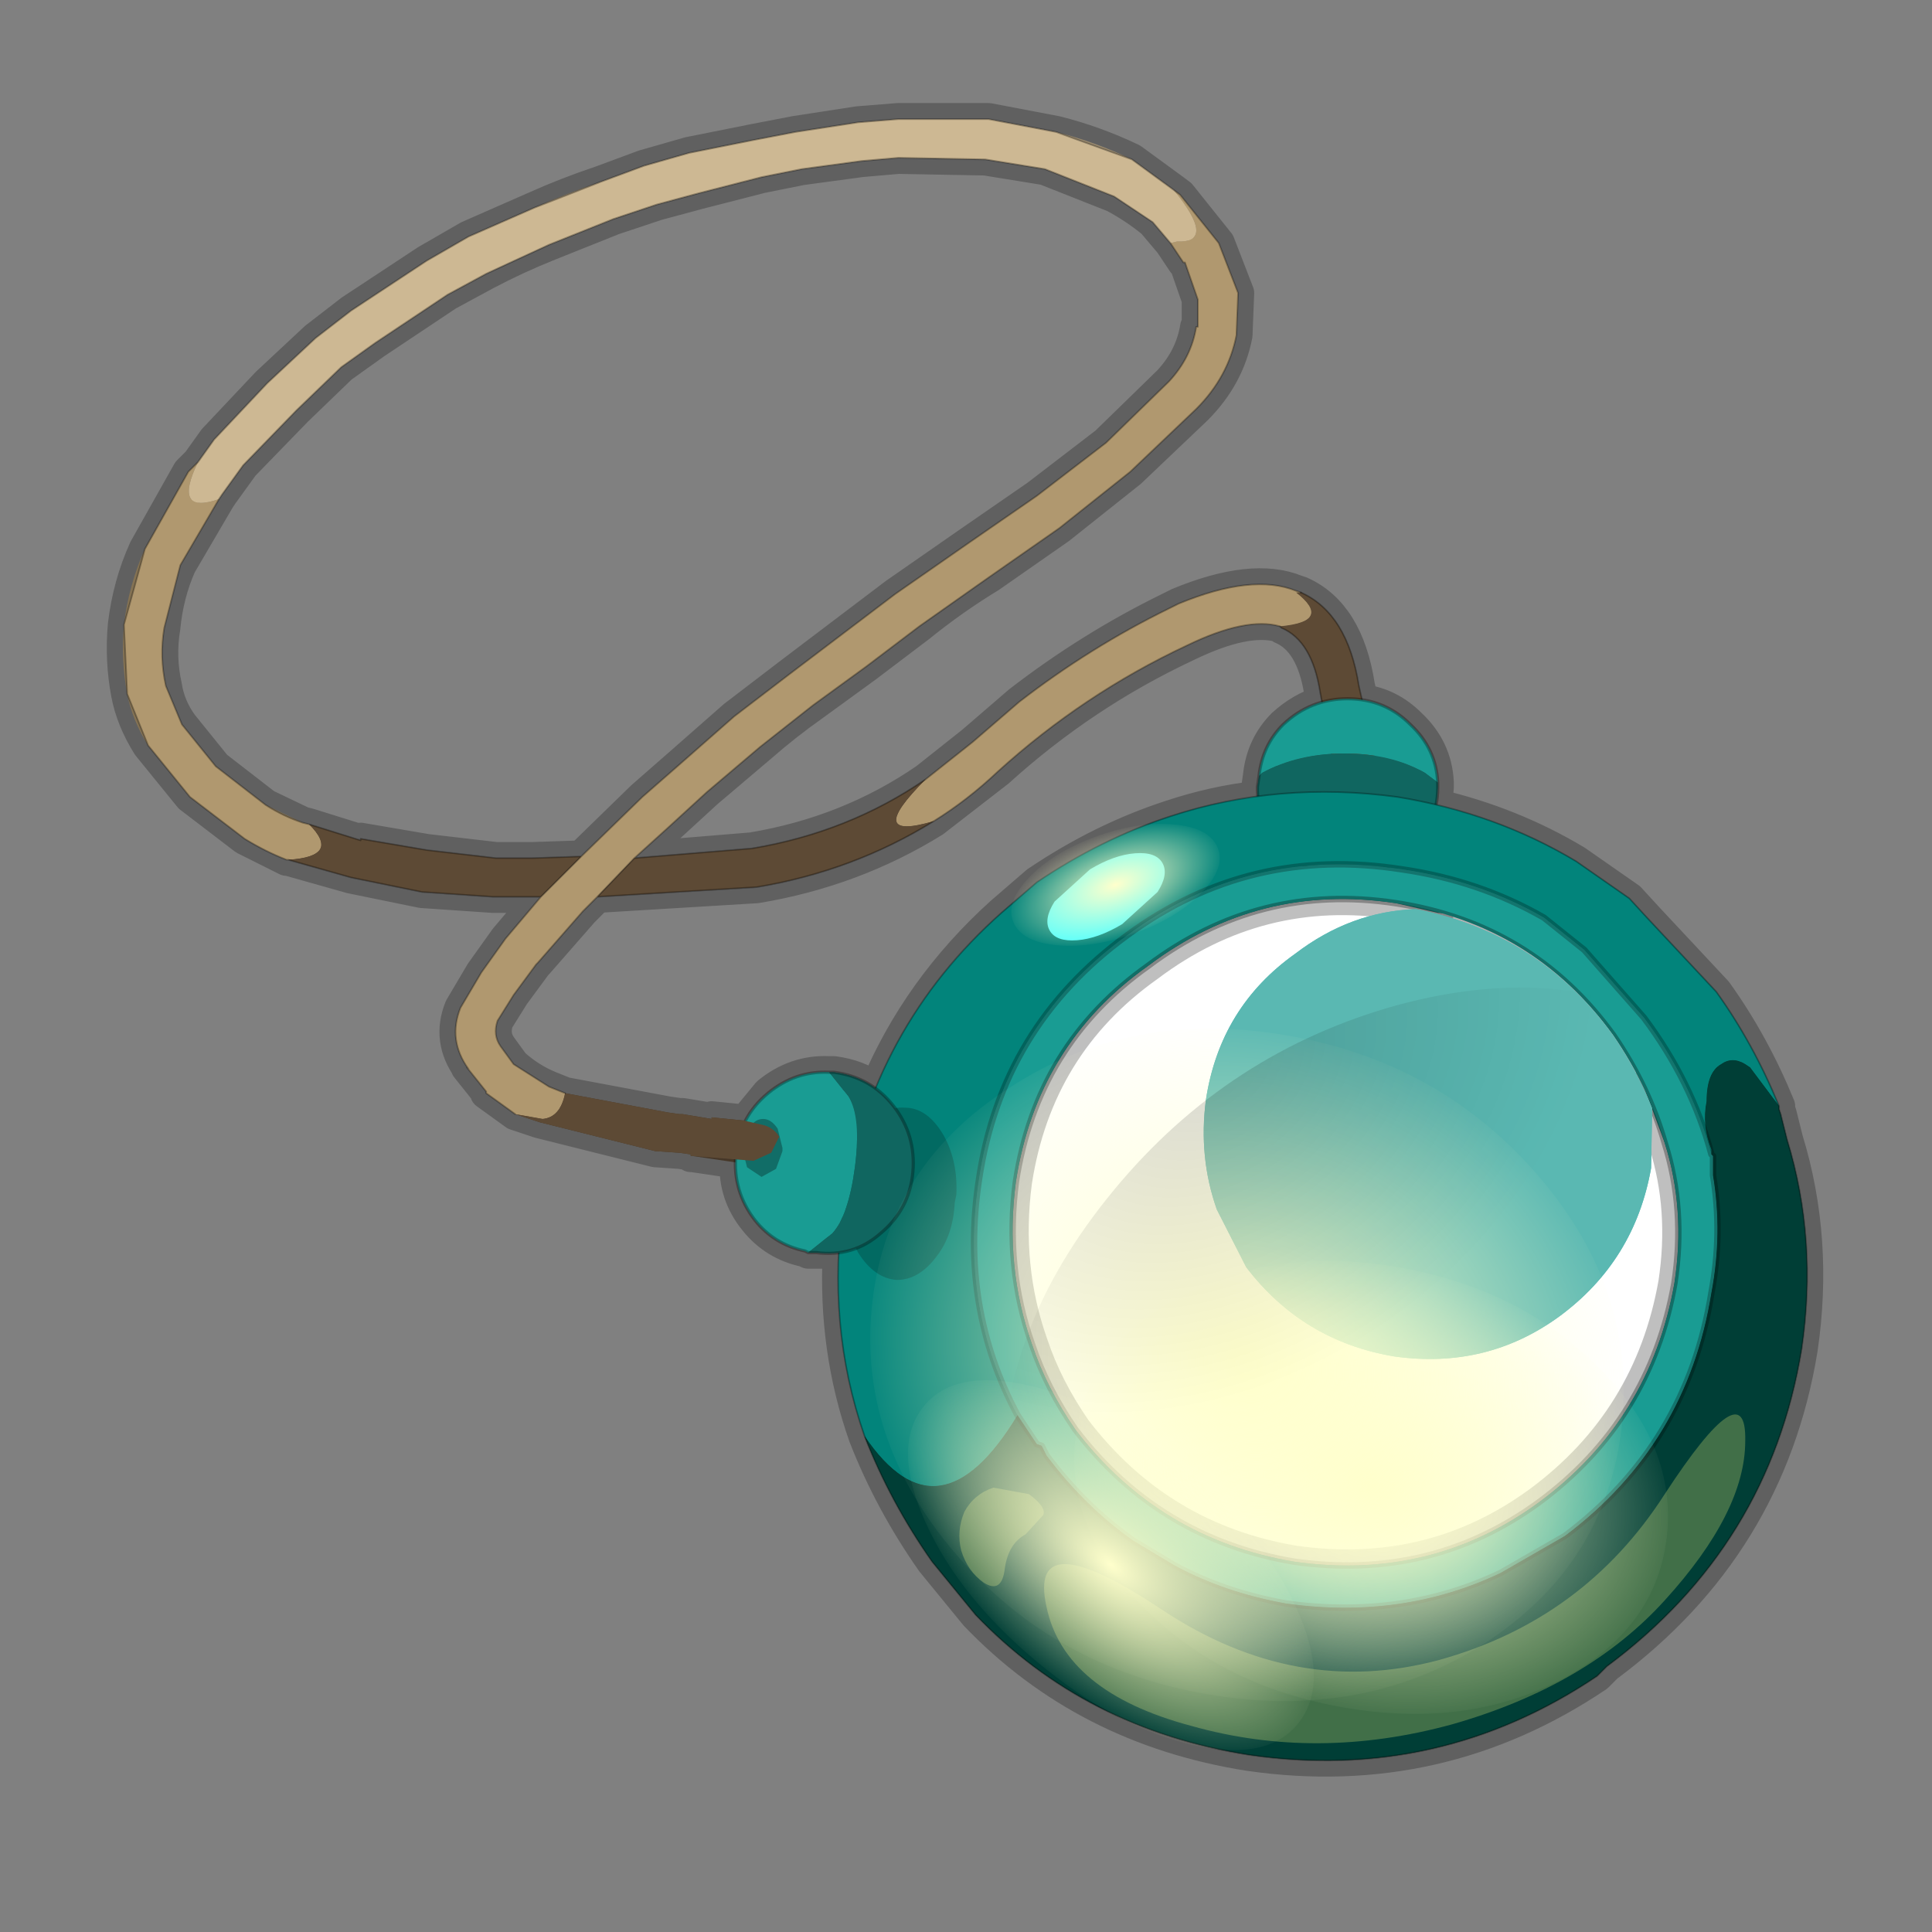 <?xml version="1.0" encoding="UTF-8" standalone="no"?>
<svg xmlns:xlink="http://www.w3.org/1999/xlink" height="600.0px" width="600.0px" xmlns="http://www.w3.org/2000/svg">
  <rect width="100%" height="100%" fill="#808080" stroke="none"/>
  <g transform="matrix(10.0, 0.0, 0.0, 10.0, 0.0, 0.0)">
    <use height="60.0" transform="matrix(1.0, 0.0, 0.0, 1.0, 0.0, 0.0)" width="60.0" xlink:href="#shape0"/>
    <use height="52.85" transform="matrix(1.0, 0.0, 0.0, 1.0, 3.8, 3.65)" width="52.3" xlink:href="#sprite0"/>
    <use height="23.75" transform="matrix(1.0, 0.0, 0.0, 1.0, 31.15, 30.65)" width="25.25" xlink:href="#shape5"/>
  </g>
  <defs>
    <g id="shape0" transform="matrix(1.0, 0.0, 0.0, 1.0, 0.0, 0.0)">
      <path d="M60.0 0.0 L60.0 60.0 0.0 60.0 0.0 0.0 60.0 0.0" fill="#52514f" fill-opacity="0.0" fill-rule="evenodd" stroke="none"/>
      <path d="M6.15 14.35 L6.65 13.65 8.3 11.9 9.8 10.5 10.9 9.65 13.25 8.1 14.55 7.35 16.6 6.45 Q17.6 6.0 18.65 5.65 L20.0 5.15 21.4 4.75 23.4 4.35 24.7 4.1 26.65 3.8 27.9 3.7 30.7 3.7 32.8 4.1 Q34.0 4.4 35.15 4.95 L36.45 5.9 Q37.8 7.55 36.55 7.5 L36.35 7.55 35.8 6.9 Q35.25 6.45 34.6 6.1 L32.45 5.25 30.6 4.95 27.9 4.9 26.75 5.0 24.9 5.25 23.65 5.5 21.7 6.0 20.4 6.35 19.05 6.8 17.05 7.6 Q16.05 8.0 15.1 8.5 L13.9 9.15 11.65 10.65 10.6 11.4 9.2 12.75 7.55 14.45 6.9 15.35 6.8 15.5 Q5.35 16.0 6.15 14.35" fill="#cdb893" fill-rule="evenodd" stroke="none"/>
      <path d="M40.4 18.4 L40.25 18.4 Q41.4 19.3 39.75 19.45 38.7 19.15 36.85 20.05 33.65 21.55 31.0 23.95 L29.0 25.5 Q26.8 26.15 28.75 24.2 L30.2 23.05 31.65 21.8 Q33.85 20.1 36.3 18.9 L36.6 18.75 Q38.9 17.8 40.25 18.35 L40.4 18.4 M16.0 34.6 L15.1 33.95 15.1 33.9 14.5 33.15 14.55 33.2 Q13.9 32.3 14.3 31.3 L14.95 30.2 15.7 29.15 16.8 27.85 18.05 26.6 19.95 24.75 21.15 23.7 22.8 22.25 24.5 20.95 26.15 19.7 27.8 18.45 30.1 16.85 32.2 15.4 34.35 13.75 36.3 11.85 Q37.0 11.1 37.15 10.15 L37.2 10.15 37.2 9.3 36.8 8.15 36.75 8.15 36.35 7.55 36.55 7.5 Q37.8 7.55 36.45 5.9 L36.65 6.05 37.85 7.55 38.45 9.1 38.4 10.35 38.4 10.4 Q38.15 11.7 37.15 12.7 L35.1 14.65 32.9 16.4 30.75 17.9 Q29.6 18.6 28.55 19.45 L26.9 20.7 25.25 21.9 Q24.4 22.5 23.6 23.2 L21.95 24.6 20.75 25.7 19.7 26.65 18.55 27.85 18.45 27.95 18.1 28.3 16.7 29.9 16.65 29.95 15.95 30.9 15.45 31.7 Q15.3 32.15 15.55 32.5 L15.95 33.05 Q16.45 33.5 17.05 33.75 L17.55 33.95 Q17.4 34.7 16.85 34.75 L16.0 34.6 M8.95 26.7 L8.9 26.7 7.6 26.05 5.9 24.75 4.6 23.15 Q4.1 22.35 3.95 21.55 3.75 20.5 3.85 19.4 4.0 18.15 4.5 17.05 L5.85 14.65 6.15 14.35 Q5.35 16.0 6.8 15.5 L5.6 17.55 Q5.2 18.45 5.1 19.5 4.95 20.4 5.15 21.3 5.25 21.95 5.65 22.5 L6.7 23.8 8.25 25.0 9.4 25.55 9.6 25.6 Q10.6 26.6 8.95 26.7" fill="#b0986f" fill-rule="evenodd" stroke="none"/>
      <path d="M41.05 21.8 L41.85 21.7 42.3 21.75 Q43.15 21.85 43.8 22.5 44.6 23.25 44.65 24.3 L44.25 24.0 Q43.55 23.6 42.7 23.5 L41.75 23.4 41.35 23.4 Q40.15 23.5 39.2 24.0 L39.1 24.1 Q39.2 23.15 39.85 22.5 40.4 22.0 41.05 21.8 M25.1 38.9 L25.0 38.85 Q24.05 38.65 23.45 37.9 22.8 37.1 22.85 36.1 L23.15 36.1 23.2 36.25 23.65 36.55 24.1 36.3 24.3 35.75 24.3 35.65 24.15 35.05 Q23.95 34.75 23.7 34.75 L23.45 34.85 23.15 34.8 23.85 33.95 Q24.7 33.25 25.75 33.3 L26.35 34.05 Q26.65 34.5 26.65 35.45 L26.65 35.5 26.55 36.25 26.25 37.55 26.15 37.9 25.85 38.3 25.1 38.9 M51.05 33.75 L50.95 33.45 Q50.6 32.25 49.85 31.15 48.15 28.85 45.3 28.4 L44.65 28.35 43.35 28.05 Q39.1 27.4 35.65 30.0 32.2 32.45 31.55 36.7 31.2 39.35 32.05 41.75 32.5 43.1 33.4 44.4 36.0 47.8 40.2 48.5 44.45 49.1 47.8 46.65 51.25 44.1 52.0 39.85 52.35 37.55 51.7 35.5 L51.05 33.75 M53.15 35.85 L53.2 35.9 53.2 36.0 53.2 36.2 53.2 36.5 Q53.5 38.3 53.15 40.15 52.4 44.85 48.6 47.7 L46.6 48.85 Q43.55 50.3 39.95 49.8 38.0 49.45 36.45 48.6 L35.2 47.85 Q33.7 46.8 32.5 45.2 L32.35 44.9 32.2 44.85 31.6 43.95 Q29.8 40.6 30.4 36.65 31.1 31.9 35.0 29.05 37.55 27.15 40.55 26.9 L43.1 26.95 43.55 27.0 Q45.95 27.35 47.95 28.5 L49.2 29.5 51.05 31.6 Q52.55 33.6 53.15 35.85" fill="#199c93" fill-rule="evenodd" stroke="none"/>
      <path d="M39.1 24.1 L39.2 24.0 Q40.15 23.5 41.35 23.4 L41.75 23.4 42.7 23.5 Q43.55 23.6 44.25 24.0 L44.65 24.3 44.65 24.45 44.6 25.0 43.4 24.75 Q41.15 24.45 39.05 24.75 L39.05 24.45 39.1 24.1 M26.05 38.9 L25.35 38.9 25.1 38.9 25.85 38.3 26.15 37.9 26.25 37.55 26.55 36.25 26.65 35.5 26.65 35.45 Q26.65 34.5 26.35 34.05 L25.75 33.3 25.9 33.3 Q26.65 33.4 27.2 33.8 L27.75 34.35 27.8 34.45 Q28.45 35.3 28.35 36.4 28.25 37.55 27.35 38.3 L26.6 38.8 26.05 38.9" fill="#106660" fill-rule="evenodd" stroke="none"/>
      <path d="M42.3 21.75 L41.85 21.7 41.05 21.8 41.0 21.5 Q40.75 19.9 39.8 19.5 L39.75 19.45 Q41.4 19.3 40.25 18.4 L40.4 18.4 Q41.85 19.05 42.2 21.3 L42.3 21.75 M22.85 36.1 L21.5 35.9 21.45 35.9 21.45 35.85 21.1 35.8 20.35 35.75 16.75 34.85 16.0 34.6 16.85 34.75 Q17.4 34.7 17.55 33.95 L20.75 34.55 21.1 34.6 21.2 34.6 22.1 34.75 22.1 34.7 23.1 34.8 23.15 34.8 23.45 34.85 23.75 34.95 24.2 35.3 23.95 35.8 23.4 36.05 23.15 36.1 22.85 36.1 M16.8 27.85 L16.55 27.85 15.3 27.85 13.1 27.7 10.9 27.25 8.95 26.7 Q10.6 26.6 9.6 25.6 L11.2 26.1 11.2 26.05 13.25 26.4 15.4 26.65 16.55 26.65 18.05 26.6 16.8 27.85 M19.7 26.65 L23.35 26.35 Q26.35 25.85 28.75 24.2 26.8 26.15 29.0 25.5 26.5 27.05 23.5 27.55 L18.55 27.85 19.7 26.65" fill="#5d4a35" fill-rule="evenodd" stroke="none"/>
      <path d="M44.6 25.0 Q46.95 25.55 48.95 26.75 L50.6 27.9 51.15 28.5 53.3 30.8 Q54.45 32.4 55.25 34.35 L54.35 33.15 54.2 33.05 Q53.8 32.8 53.45 33.05 53.0 33.3 53.0 34.2 52.85 34.95 53.15 35.7 L53.15 35.85 Q52.55 33.6 51.05 31.6 L49.2 29.5 47.95 28.5 Q45.95 27.35 43.55 27.0 L43.1 26.95 40.55 26.9 Q37.55 27.15 35.0 29.05 31.1 31.9 30.4 36.65 29.8 40.6 31.6 43.95 29.15 48.0 26.85 44.6 25.9 41.9 26.05 38.9 L26.6 38.8 26.65 38.9 Q27.15 39.7 27.85 39.75 28.55 39.75 29.1 39.0 29.6 38.35 29.65 37.35 L29.7 37.1 Q29.75 36.05 29.3 35.25 28.8 34.4 28.1 34.4 L27.8 34.45 27.75 34.35 27.2 33.8 Q28.5 30.7 31.1 28.35 L32.2 27.4 Q34.2 26.05 36.35 25.35 37.7 24.9 39.05 24.75 41.15 24.45 43.4 24.75 L44.6 25.0 M35.95 27.7 Q36.3 27.15 36.1 26.8 35.9 26.45 35.25 26.5 34.6 26.55 33.85 27.0 33.1 27.45 32.75 28.0 32.4 28.55 32.6 28.9 32.8 29.25 33.45 29.2 L34.85 28.7 35.95 27.7" fill="#02847b" fill-rule="evenodd" stroke="none"/>
      <path d="M44.65 28.35 L45.3 28.4 Q48.15 28.85 49.85 31.15 50.6 32.25 50.95 33.45 L51.05 33.75 51.7 35.5 Q52.35 37.55 52.0 39.85 51.25 44.1 47.8 46.65 44.45 49.1 40.2 48.5 36.0 47.8 33.4 44.4 32.5 43.1 32.05 41.75 31.2 39.35 31.55 36.7 32.2 32.45 35.65 30.0 39.1 27.4 43.35 28.05 L44.65 28.35" fill="#ffffff" fill-rule="evenodd" stroke="none"/>
      <path d="M35.95 27.7 L34.85 28.7 33.45 29.2 Q32.8 29.25 32.6 28.9 32.4 28.55 32.75 28.0 33.1 27.45 33.85 27.0 34.6 26.55 35.25 26.5 35.9 26.45 36.1 26.8 36.3 27.15 35.95 27.7" fill="#4effff" fill-rule="evenodd" stroke="none"/>
      <path d="M55.25 34.35 L55.25 34.45 55.3 34.6 55.5 35.4 Q56.45 38.5 55.95 41.9 54.95 48.0 49.9 51.75 L49.6 52.05 Q44.7 55.35 38.8 54.5 33.7 53.7 30.3 50.15 L28.95 48.5 Q27.65 46.65 26.85 44.6 29.15 48.0 31.6 43.95 L32.2 44.85 32.35 44.9 32.5 45.2 Q33.7 46.8 35.2 47.85 L36.45 48.6 Q38.0 49.45 39.95 49.8 43.55 50.3 46.6 48.85 L48.6 47.7 Q52.4 44.85 53.15 40.15 53.5 38.3 53.2 36.5 L53.2 36.2 53.2 36.0 53.2 35.9 53.15 35.85 53.15 35.7 Q52.85 34.95 53.0 34.2 53.0 33.3 53.45 33.05 53.8 32.8 54.2 33.05 L54.35 33.15 55.25 34.35 M45.1 53.55 Q49.3 52.35 51.7 49.7 54.2 46.95 54.2 44.75 54.25 42.5 51.7 46.4 49.2 50.3 44.7 51.55 40.25 52.75 36.1 50.0 31.9 47.2 32.5 49.9 33.05 52.55 37.0 53.6 40.9 54.7 45.1 53.55 M31.85 47.65 L32.4 47.05 Q32.5 46.8 31.95 46.4 31.45 46.05 30.85 46.2 30.25 46.4 29.95 46.95 29.7 47.55 29.85 48.15 30.05 48.8 30.55 49.15 31.1 49.5 31.2 48.75 31.3 47.95 31.85 47.65" fill="#003e36" fill-rule="evenodd" stroke="none"/>
      <path d="M27.8 34.45 L28.1 34.4 Q28.8 34.4 29.3 35.25 29.75 36.05 29.7 37.1 L29.65 37.35 Q29.6 38.35 29.1 39.0 28.55 39.75 27.85 39.75 27.15 39.7 26.65 38.9 L26.6 38.8 27.35 38.3 Q28.25 37.55 28.35 36.4 28.45 35.3 27.8 34.45" fill="#020202" fill-opacity="0.2" fill-rule="evenodd" stroke="none"/>
      <path d="M23.15 36.1 L23.4 36.05 23.95 35.8 24.2 35.3 23.75 34.95 23.45 34.85 23.7 34.75 Q23.95 34.75 24.15 35.05 L24.3 35.65 24.3 35.75 24.1 36.3 23.65 36.55 23.2 36.25 23.15 36.1" fill="#000000" fill-opacity="0.302" fill-rule="evenodd" stroke="none"/>
      <path d="M45.1 53.55 Q40.9 54.7 37.0 53.6 33.05 52.55 32.5 49.9 31.9 47.2 36.1 50.0 40.25 52.75 44.7 51.55 49.2 50.3 51.7 46.4 54.25 42.5 54.2 44.75 54.2 46.95 51.7 49.7 49.3 52.35 45.1 53.55 M31.85 47.65 Q31.3 47.95 31.2 48.75 31.1 49.5 30.55 49.15 30.05 48.8 29.85 48.15 29.7 47.55 29.95 46.95 30.25 46.4 30.85 46.2 31.45 46.05 31.95 46.4 32.5 46.8 32.4 47.05 L31.85 47.65" fill="#416f48" fill-rule="evenodd" stroke="none"/>
      <path d="M42.3 21.75 L41.85 21.7 41.05 21.8 Q40.4 22.0 39.85 22.5 39.2 23.15 39.1 24.1 M44.65 24.3 Q44.6 23.25 43.8 22.5 43.15 21.85 42.3 21.75 L42.2 21.3 Q41.85 19.05 40.4 18.4 M39.75 19.45 L39.8 19.5 Q40.75 19.9 41.0 21.5 L41.05 21.8 M44.65 24.3 L44.65 24.45 44.6 25.0 Q46.95 25.55 48.95 26.75 L50.6 27.9 51.15 28.5 53.3 30.8 Q54.45 32.4 55.25 34.35 L55.25 34.45 55.3 34.6 55.5 35.4 Q56.45 38.5 55.95 41.9 54.95 48.0 49.9 51.75 L49.6 52.05 Q44.7 55.35 38.8 54.5 33.7 53.7 30.3 50.15 L28.95 48.5 Q27.65 46.65 26.85 44.6 25.9 41.9 26.05 38.9 L25.35 38.9 25.1 38.9 25.0 38.85 Q24.05 38.65 23.45 37.9 22.8 37.1 22.85 36.1 L21.5 35.9 21.45 35.9 21.45 35.85 21.1 35.8 20.35 35.75 16.75 34.85 16.0 34.6 15.1 33.95 15.1 33.9 14.5 33.15 14.55 33.2 Q13.9 32.3 14.3 31.3 L14.95 30.2 15.7 29.15 16.8 27.85 16.55 27.85 15.3 27.85 13.1 27.7 10.9 27.25 8.95 26.7 8.9 26.7 7.6 26.05 5.9 24.75 4.6 23.15 Q4.1 22.35 3.95 21.55 3.75 20.5 3.85 19.4 4.0 18.15 4.5 17.05 L5.85 14.65 6.15 14.35 6.65 13.65 8.3 11.9 9.8 10.5 10.9 9.65 13.25 8.1 14.55 7.35 16.6 6.45 Q17.6 6.0 18.65 5.65 L20.0 5.15 21.4 4.75 23.4 4.35 24.7 4.1 26.65 3.8 27.9 3.7 30.7 3.7 32.8 4.1 Q34.0 4.4 35.15 4.95 L36.45 5.9 36.65 6.05 37.85 7.55 38.45 9.1 38.4 10.35 38.4 10.4 Q38.15 11.7 37.15 12.7 L35.1 14.65 32.9 16.4 30.75 17.9 Q29.6 18.6 28.55 19.45 L26.9 20.7 25.25 21.9 Q24.4 22.5 23.6 23.2 L21.95 24.6 20.75 25.7 19.7 26.65 23.35 26.35 Q26.35 25.85 28.75 24.2 L30.2 23.05 31.65 21.8 Q33.85 20.1 36.3 18.9 L36.6 18.75 Q38.9 17.8 40.25 18.35 L40.4 18.4 M51.05 33.75 L51.7 35.5 Q52.35 37.55 52.0 39.85 51.25 44.1 47.8 46.65 44.45 49.1 40.2 48.5 36.0 47.8 33.4 44.4 32.5 43.1 32.05 41.75 31.2 39.35 31.55 36.7 32.2 32.45 35.65 30.0 39.1 27.4 43.35 28.05 L44.65 28.35 M44.6 25.0 L43.4 24.75 Q41.15 24.45 39.05 24.75 37.7 24.9 36.35 25.35 34.2 26.05 32.2 27.4 L31.1 28.35 Q28.5 30.7 27.2 33.8 L27.75 34.35 27.8 34.45 Q28.45 35.3 28.35 36.4 28.25 37.55 27.35 38.3 L26.6 38.8 26.05 38.9 M6.8 15.5 L6.9 15.35 7.55 14.45 9.2 12.75 10.6 11.4 11.65 10.65 13.9 9.15 15.1 8.5 Q16.05 8.0 17.05 7.6 L19.05 6.8 20.4 6.35 21.7 6.0 23.65 5.5 24.9 5.25 26.75 5.0 27.9 4.9 30.6 4.95 32.45 5.25 34.6 6.1 Q35.25 6.45 35.8 6.9 L36.35 7.55 36.75 8.15 36.8 8.15 37.2 9.3 37.2 10.15 37.15 10.15 Q37.0 11.1 36.3 11.85 L34.35 13.75 32.2 15.4 30.1 16.85 27.8 18.45 26.15 19.7 24.5 20.95 22.8 22.25 21.15 23.7 19.95 24.75 18.05 26.6 16.8 27.85 M29.0 25.5 L31.0 23.95 Q33.65 21.55 36.85 20.05 38.7 19.15 39.75 19.45 M39.05 24.75 L39.05 24.45 39.1 24.1 M9.6 25.6 L9.4 25.55 8.25 25.0 6.7 23.8 5.65 22.5 Q5.25 21.95 5.15 21.3 4.95 20.4 5.1 19.5 5.2 18.45 5.6 17.55 L6.8 15.5 M18.05 26.6 L16.55 26.65 15.4 26.65 13.25 26.4 11.2 26.05 11.2 26.1 9.6 25.6 M17.55 33.95 L17.05 33.75 Q16.45 33.5 15.95 33.05 L15.55 32.5 Q15.3 32.15 15.45 31.7 L15.95 30.9 16.65 29.95 16.7 29.9 18.1 28.3 18.45 27.95 18.55 27.85 19.7 26.65 M17.55 33.95 L20.75 34.55 21.1 34.6 21.2 34.6 22.1 34.75 22.1 34.7 23.1 34.8 23.15 34.8 23.85 33.95 Q24.7 33.25 25.75 33.3 L25.9 33.3 Q26.65 33.4 27.2 33.8 M23.45 34.85 L23.7 34.75 Q23.95 34.75 24.15 35.05 L24.3 35.65 24.3 35.75 24.1 36.3 23.65 36.55 23.2 36.25 23.15 36.1 M18.55 27.85 L23.5 27.55 Q26.5 27.05 29.0 25.5" fill="none" stroke="#000000" stroke-linecap="round" stroke-linejoin="round" stroke-opacity="0.251" stroke-width="1.0"/>
    </g>
    <g id="sprite0" transform="matrix(1.0, 0.0, 0.0, 1.0, 17.65, 30.55)">
      <use height="36.25" transform="matrix(1.0, 0.0, 0.0, 1.0, 4.6, -15.8)" width="30.05" xlink:href="#shape1"/>
      <use height="20.65" transform="matrix(0.676, 0.0, 0.0, 0.676, 15.934, -5.966)" width="20.65" xlink:href="#sprite1"/>
      <use height="20.65" transform="matrix(0.676, 0.0, 0.0, 0.676, 15.934, -5.966)" width="20.65" xlink:href="#sprite1"/>
      <use height="36.1" transform="matrix(1.0, 0.0, 0.0, 1.0, -17.65, -30.55)" width="36.9" xlink:href="#shape3"/>
      <use height="37.7" transform="matrix(-0.487, -0.083, 0.043, -0.363, 29.5, 20.4)" width="37.7" xlink:href="#sprite2"/>
      <use height="37.7" transform="matrix(-0.617, -0.105, 0.064, -0.543, 27.7, 20.4)" width="37.7" xlink:href="#sprite2"/>
      <use height="37.7" transform="matrix(-0.168, 0.062, -0.034, -0.079, 17.0, -6.4)" width="37.7" xlink:href="#sprite2"/>
      <use height="37.7" transform="matrix(-0.311, -0.258, 0.12, -0.161, 16.65, 22.3)" width="37.7" xlink:href="#sprite2"/>
    </g>
    <g id="shape1" transform="matrix(1.0, 0.0, 0.0, 1.0, -4.6, 15.8)">
      <path d="M18.95 -15.8 Q20.4 -15.15 20.75 -12.9 L21.25 -10.7 20.1 -10.35 20.0 -10.3 19.55 -12.7 Q19.3 -14.3 18.35 -14.7 L18.3 -14.75 Q19.95 -14.9 18.8 -15.8 L18.95 -15.8" fill="#5d4a35" fill-rule="evenodd" stroke="none"/>
      <path d="M18.3 -14.75 L18.35 -14.7 Q19.3 -14.3 19.55 -12.7 L20.0 -10.3 20.1 -10.35 21.25 -10.7 20.75 -12.9 Q20.4 -15.15 18.95 -15.8" fill="none" stroke="#000000" stroke-linecap="round" stroke-linejoin="round" stroke-opacity="0.302" stroke-width="0.05"/>
      <path d="M17.65 -10.1 Q17.75 -11.05 18.4 -11.7 19.25 -12.5 20.4 -12.5 21.55 -12.5 22.35 -11.7 23.15 -10.95 23.2 -9.9 L22.8 -10.2 Q21.75 -10.8 20.3 -10.8 18.85 -10.8 17.75 -10.2 L17.65 -10.1" fill="#199c93" fill-rule="evenodd" stroke="none"/>
      <path d="M23.2 -9.9 L23.2 -9.75 Q23.2 -8.6 22.35 -7.8 21.55 -7.0 20.4 -7.0 19.25 -7.0 18.4 -7.8 17.6 -8.6 17.6 -9.75 L17.65 -10.1 17.75 -10.2 Q18.85 -10.8 20.3 -10.8 21.75 -10.8 22.8 -10.2 L23.2 -9.9" fill="#106660" fill-rule="evenodd" stroke="none"/>
      <path d="M23.2 -9.9 L23.2 -9.75 Q23.2 -8.6 22.35 -7.8 21.55 -7.0 20.4 -7.0 19.25 -7.0 18.4 -7.8 17.6 -8.6 17.6 -9.75 L17.65 -10.1 Q17.75 -11.05 18.4 -11.7 19.25 -12.5 20.4 -12.5 21.55 -12.5 22.35 -11.7 23.15 -10.95 23.2 -9.9 Z" fill="none" stroke="#000000" stroke-linecap="round" stroke-linejoin="round" stroke-opacity="0.29" stroke-width="0.1"/>
      <path d="M5.4 10.4 Q4.2 6.95 4.75 3.1 5.65 -2.3 9.65 -5.85 L10.75 -6.8 Q12.75 -8.15 14.9 -8.85 18.25 -9.95 21.95 -9.45 25.0 -8.95 27.5 -7.45 L29.15 -6.3 29.7 -5.7 31.85 -3.4 Q33.0 -1.8 33.8 0.15 L32.9 -1.05 32.75 -1.15 Q32.35 -1.4 32.0 -1.15 31.55 -0.9 31.55 0.0 31.4 0.75 31.7 1.5 L31.7 1.65 Q31.1 -0.6 29.6 -2.6 L27.75 -4.7 26.5 -5.7 Q24.5 -6.85 22.1 -7.2 17.35 -7.95 13.55 -5.15 9.65 -2.3 8.95 2.45 8.35 6.4 10.15 9.75 7.7 13.8 5.4 10.4" fill="#02847b" fill-rule="evenodd" stroke="none"/>
      <path d="M10.15 9.75 Q8.35 6.4 8.95 2.45 9.65 -2.3 13.55 -5.15 17.35 -7.95 22.1 -7.2 24.5 -6.85 26.5 -5.7 L27.75 -4.7 29.6 -2.6 Q31.1 -0.6 31.7 1.65 L31.75 1.7 31.75 1.8 31.75 2.0 31.75 2.3 Q32.05 4.1 31.7 5.95 30.95 10.65 27.15 13.5 L25.15 14.65 Q22.1 16.1 18.5 15.6 16.55 15.25 15.0 14.4 L13.75 13.65 Q12.25 12.6 11.05 11.0 L10.9 10.7 10.75 10.65 10.15 9.75 M28.65 -2.05 Q26.15 -5.5 21.9 -6.15 17.65 -6.8 14.2 -4.2 10.75 -1.75 10.1 2.5 9.75 5.15 10.6 7.55 11.05 8.9 11.95 10.2 14.55 13.6 18.75 14.3 23.0 14.9 26.35 12.45 29.8 9.9 30.55 5.65 30.9 3.35 30.25 1.3 29.75 -0.45 28.65 -2.05" fill="#199c93" fill-rule="evenodd" stroke="none"/>
      <path d="M5.4 10.4 Q7.7 13.8 10.15 9.75 L10.75 10.65 10.9 10.7 11.05 11.0 Q12.25 12.6 13.75 13.65 L15.0 14.4 Q16.55 15.25 18.5 15.6 22.1 16.1 25.15 14.65 L27.15 13.5 Q30.95 10.65 31.7 5.95 32.05 4.1 31.75 2.3 L31.75 2.0 31.75 1.8 31.75 1.7 31.7 1.65 31.7 1.5 Q31.4 0.75 31.55 0.0 31.55 -0.9 32.0 -1.15 32.35 -1.4 32.75 -1.15 L32.9 -1.05 33.8 0.15 33.8 0.25 33.85 0.4 34.05 1.2 Q35.0 4.3 34.5 7.7 33.5 13.8 28.45 17.55 L28.15 17.85 Q23.25 21.15 17.35 20.3 12.25 19.5 8.85 15.95 L7.5 14.3 Q6.2 12.45 5.4 10.4" fill="#003e36" fill-rule="evenodd" stroke="none"/>
      <path d="M33.8 0.15 Q33.0 -1.8 31.85 -3.4 L29.7 -5.7 29.15 -6.3 27.5 -7.45 Q25.0 -8.95 21.95 -9.45 18.25 -9.95 14.9 -8.85 12.75 -8.15 10.75 -6.8 L9.65 -5.85 Q5.65 -2.3 4.75 3.1 4.2 6.95 5.4 10.4 M33.8 0.15 L33.8 0.25 33.85 0.4 34.05 1.2 Q35.0 4.3 34.5 7.7 33.5 13.8 28.45 17.55 L28.15 17.85 Q23.25 21.15 17.35 20.3 12.25 19.5 8.85 15.95 L7.5 14.3 Q6.2 12.45 5.4 10.4" fill="none" stroke="#000000" stroke-linecap="round" stroke-linejoin="round" stroke-opacity="0.302" stroke-width="0.05"/>
      <path d="M10.15 9.75 Q8.35 6.4 8.95 2.45 9.65 -2.3 13.55 -5.15 17.35 -7.95 22.1 -7.2 24.5 -6.85 26.5 -5.7 L27.75 -4.7 29.6 -2.6 Q31.1 -0.6 31.7 1.65 M10.15 9.75 L10.75 10.65 10.9 10.7 11.05 11.0 Q12.25 12.6 13.75 13.65 L15.0 14.4 Q16.55 15.25 18.5 15.6 22.1 16.1 25.15 14.65 L27.15 13.5 Q30.95 10.65 31.7 5.95 32.05 4.1 31.75 2.3 L31.75 2.0 31.75 1.8 31.75 1.7 31.7 1.65" fill="none" stroke="#000000" stroke-linecap="round" stroke-linejoin="round" stroke-opacity="0.251" stroke-width="0.2"/>
      <path d="M28.65 -2.05 Q29.75 -0.45 30.25 1.3 30.9 3.35 30.55 5.65 29.8 9.9 26.35 12.45 23.0 14.9 18.75 14.3 14.55 13.6 11.95 10.2 11.05 8.9 10.6 7.55 9.75 5.15 10.1 2.5 10.75 -1.75 14.2 -4.2 17.65 -6.8 21.9 -6.15 26.15 -5.5 28.65 -2.05" fill="none" stroke="#000000" stroke-linecap="round" stroke-linejoin="round" stroke-opacity="0.298" stroke-width="0.2"/>
      <path d="M23.65 19.35 Q19.45 20.5 15.55 19.4 11.6 18.35 11.05 15.7 10.45 13.0 14.65 15.8 18.8 18.55 23.25 17.35 27.75 16.1 30.25 12.2 32.8 8.3 32.75 10.55 32.75 12.75 30.25 15.5 27.85 18.15 23.65 19.35" fill="#416f48" fill-rule="evenodd" stroke="none"/>
      <path d="M10.4 13.45 Q9.85 13.75 9.75 14.55 9.65 15.3 9.1 14.95 8.6 14.6 8.4 13.95 8.25 13.35 8.5 12.75 8.8 12.2 9.4 12.0 L10.5 12.2 Q11.05 12.6 10.95 12.85 L10.4 13.45" fill="#416f48" fill-rule="evenodd" stroke="none"/>
      <path d="M14.5 -6.5 L13.4 -5.5 Q12.65 -5.05 12.0 -5.0 11.35 -4.95 11.15 -5.3 10.95 -5.65 11.3 -6.2 L12.4 -7.2 Q13.15 -7.65 13.8 -7.7 14.45 -7.75 14.65 -7.4 14.85 -7.05 14.5 -6.5" fill="#4effff" fill-rule="evenodd" stroke="none"/>
    </g>
    <g id="sprite1" transform="matrix(1.0, 0.0, 0.0, 1.0, 10.3, 10.3)">
      <use height="20.65" transform="matrix(1.0, 0.0, 0.0, 1.0, -10.3, -10.3)" width="20.65" xlink:href="#shape2"/>
    </g>
    <g id="shape2" transform="matrix(1.0, 0.0, 0.0, 1.0, 10.3, 10.3)">
      <path d="M10.25 1.6 Q9.5 5.85 6.05 8.4 2.7 10.85 -1.55 10.25 -5.75 9.55 -8.35 6.15 L-9.7 3.5 Q-10.55 1.1 -10.2 -1.55 -9.55 -5.8 -6.1 -8.25 -3.55 -10.2 -0.55 -10.3 5.1 -9.2 8.5 -4.5 9.6 -2.9 10.3 -1.15 L10.25 1.6" fill="#5ab8b2" fill-rule="evenodd" stroke="none"/>
    </g>
    <g id="shape3" transform="matrix(1.0, 0.0, 0.0, 1.0, 17.65, 30.55)">
      <path d="M6.65 0.2 Q7.35 0.2 7.85 1.05 8.3 1.85 8.25 2.9 L8.2 3.15 Q8.15 4.15 7.65 4.8 7.1 5.55 6.4 5.55 5.7 5.5 5.2 4.7 4.75 3.9 4.8 2.8 L4.85 2.15 5.4 0.9 Q5.95 0.15 6.65 0.2" fill="#020202" fill-opacity="0.2" fill-rule="evenodd" stroke="none"/>
      <path d="M3.65 4.7 L3.55 4.65 Q2.6 4.45 2.0 3.7 1.3 2.8 1.4 1.65 1.5 0.5 2.4 -0.25 3.25 -0.95 4.3 -0.9 L4.9 -0.15 Q5.3 0.5 5.1 2.05 4.9 3.55 4.4 4.1 L3.65 4.7" fill="#199c93" fill-rule="evenodd" stroke="none"/>
      <path d="M4.3 -0.9 L4.45 -0.9 Q5.6 -0.75 6.3 0.15 7.0 1.05 6.9 2.2 6.8 3.35 5.9 4.1 5.05 4.85 3.9 4.7 L3.65 4.7 4.4 4.1 Q4.9 3.55 5.1 2.05 5.3 0.5 4.9 -0.15 L4.3 -0.9" fill="#106660" fill-rule="evenodd" stroke="none"/>
      <path d="M4.3 -0.9 L4.45 -0.9 Q5.6 -0.75 6.3 0.15 7.0 1.05 6.9 2.2 6.8 3.35 5.9 4.1 5.05 4.85 3.9 4.7 L3.65 4.7 3.55 4.65 Q2.6 4.45 2.0 3.7 1.3 2.8 1.4 1.65 1.5 0.5 2.4 -0.25 3.25 -0.95 4.3 -0.9 Z" fill="none" stroke="#000000" stroke-linecap="round" stroke-linejoin="round" stroke-opacity="0.29" stroke-width="0.1"/>
      <path d="M2.25 0.55 Q2.5 0.55 2.7 0.85 L2.85 1.45 2.85 1.55 2.65 2.1 2.2 2.35 1.75 2.05 1.6 1.45 1.65 1.2 1.85 0.8 Q2.0 0.55 2.25 0.55" fill="#000000" fill-opacity="0.302" fill-rule="evenodd" stroke="none"/>
      <path d="M2.25 0.55 Q2.5 0.55 2.7 0.85 L2.85 1.45 2.85 1.55 2.65 2.1 2.2 2.35 1.75 2.05 1.6 1.45 1.65 1.2 1.85 0.8 Q2.0 0.55 2.25 0.55 Z" fill="none" stroke="#020202" stroke-linecap="round" stroke-linejoin="round" stroke-opacity="0.0" stroke-width="0.05"/>
      <path d="M14.9 -26.65 L15.1 -26.7 Q16.35 -26.65 15.0 -28.3 L15.2 -28.15 16.4 -26.65 17.0 -25.1 16.95 -23.85 16.95 -23.8 Q16.7 -22.5 15.7 -21.5 L13.65 -19.55 11.45 -17.8 9.3 -16.3 7.1 -14.75 5.45 -13.5 3.8 -12.3 2.15 -11.0 0.5 -9.6 -0.7 -8.5 -1.75 -7.55 -2.9 -6.35 -3.0 -6.25 -3.35 -5.9 -4.75 -4.3 -4.8 -4.25 -5.5 -3.3 -6.0 -2.5 Q-6.15 -2.05 -5.9 -1.7 L-5.5 -1.15 -4.4 -0.45 -3.9 -0.25 Q-4.05 0.5 -4.6 0.55 L-5.45 0.4 -6.35 -0.25 -6.35 -0.3 -6.95 -1.05 -6.9 -1.0 Q-7.55 -1.9 -7.15 -2.9 L-6.5 -4.0 -5.75 -5.05 -4.65 -6.35 -3.4 -7.6 -1.5 -9.45 -0.3 -10.5 1.35 -11.95 3.05 -13.25 4.7 -14.5 6.35 -15.75 8.65 -17.35 10.75 -18.8 12.9 -20.45 14.85 -22.35 Q15.55 -23.1 15.7 -24.05 L15.75 -24.05 15.75 -24.9 15.35 -26.05 15.3 -26.05 14.9 -26.65 M-15.3 -19.85 Q-16.1 -18.2 -14.65 -18.7 L-15.85 -16.65 -16.35 -14.7 Q-16.5 -13.8 -16.3 -12.9 L-15.8 -11.7 -14.75 -10.4 -13.2 -9.2 Q-12.65 -8.85 -12.05 -8.65 L-11.85 -8.6 Q-10.85 -7.6 -12.5 -7.5 L-12.55 -7.5 Q-13.2 -7.75 -13.85 -8.15 L-15.55 -9.45 -16.85 -11.05 -17.5 -12.65 -17.6 -14.8 -16.95 -17.15 -15.6 -19.55 -15.3 -19.85 M7.3 -10.0 L8.75 -11.15 10.2 -12.4 Q12.4 -14.1 14.85 -15.3 L15.15 -15.45 Q17.45 -16.4 18.8 -15.85 L18.95 -15.8 18.8 -15.8 Q19.95 -14.9 18.3 -14.75 17.25 -15.05 15.4 -14.15 12.2 -12.65 9.55 -10.25 8.6 -9.35 7.55 -8.7 5.35 -8.05 7.3 -10.0" fill="#b0986f" fill-rule="evenodd" stroke="none"/>
      <path d="M14.9 -26.65 L14.35 -27.3 13.15 -28.1 11.0 -28.95 9.15 -29.25 6.45 -29.3 5.3 -29.2 3.45 -28.95 2.2 -28.7 0.25 -28.2 -1.05 -27.85 -2.4 -27.4 -4.4 -26.6 -6.35 -25.7 -7.55 -25.05 -9.8 -23.55 -10.85 -22.8 -12.25 -21.45 -13.9 -19.75 -14.55 -18.85 -14.65 -18.7 Q-16.1 -18.2 -15.3 -19.85 L-14.8 -20.55 -13.15 -22.3 -11.65 -23.7 -10.55 -24.55 -8.2 -26.1 -6.9 -26.85 -4.85 -27.75 -2.8 -28.55 -1.45 -29.05 -0.05 -29.45 1.95 -29.85 3.25 -30.1 5.2 -30.4 6.45 -30.5 9.25 -30.5 11.35 -30.1 13.7 -29.25 15.0 -28.3 Q16.35 -26.65 15.1 -26.7 L14.9 -26.65" fill="#cdb893" fill-rule="evenodd" stroke="none"/>
      <path d="M-11.85 -8.6 L-10.25 -8.1 -10.25 -8.15 -8.2 -7.8 -6.05 -7.55 -4.9 -7.55 -3.4 -7.6 -4.65 -6.35 -4.9 -6.35 -6.15 -6.35 -8.35 -6.5 -10.55 -6.95 -12.5 -7.5 Q-10.85 -7.6 -11.85 -8.6 M7.3 -10.0 Q5.35 -8.05 7.55 -8.7 5.05 -7.15 2.05 -6.65 L-2.9 -6.35 -1.75 -7.55 1.9 -7.85 Q4.9 -8.35 7.3 -10.0 M-5.45 0.4 L-4.6 0.55 Q-4.05 0.5 -3.9 -0.25 L-0.7 0.35 -0.35 0.4 -0.25 0.4 0.65 0.55 0.65 0.5 1.65 0.6 2.3 0.75 Q2.6 0.85 2.75 1.1 L2.5 1.6 1.95 1.85 0.05 1.7 0.0 1.7 0.0 1.65 -0.35 1.6 -1.1 1.55 -4.7 0.65 -5.45 0.4" fill="#5d4a35" fill-rule="evenodd" stroke="none"/>
      <path d="M-14.65 -18.7 L-14.55 -18.85 -13.9 -19.75 -12.25 -21.45 -10.85 -22.8 -9.8 -23.55 -7.55 -25.05 -6.35 -25.7 -4.4 -26.6 -2.4 -27.4 -1.05 -27.85 0.25 -28.2 2.2 -28.7 3.45 -28.95 5.3 -29.2 6.45 -29.3 9.15 -29.25 11.0 -28.95 13.15 -28.1 14.35 -27.3 14.9 -26.65 M15.0 -28.3 L13.7 -29.25 11.35 -30.1 9.25 -30.5 6.45 -30.5 5.2 -30.4 3.25 -30.1 1.95 -29.85 -0.05 -29.45 -1.45 -29.05 -2.8 -28.55 -4.85 -27.75 -6.9 -26.85 -8.2 -26.1 -10.55 -24.55 -11.65 -23.7 -13.15 -22.3 -14.8 -20.55 -15.3 -19.85 -15.6 -19.55 -16.95 -17.15 -17.6 -14.8 -17.5 -12.65 -16.85 -11.05 -15.55 -9.45 -13.85 -8.15 Q-13.2 -7.75 -12.55 -7.5 L-12.5 -7.5 -10.55 -6.95 -8.35 -6.5 -6.15 -6.35 -4.9 -6.35 -4.65 -6.35 -3.4 -7.6 -1.5 -9.45 -0.3 -10.5 1.35 -11.95 3.05 -13.25 4.7 -14.5 6.35 -15.75 8.65 -17.35 10.75 -18.8 12.9 -20.45 14.85 -22.35 Q15.55 -23.1 15.7 -24.05 L15.75 -24.05 15.75 -24.9 15.35 -26.05 15.3 -26.05 14.9 -26.65 M-14.65 -18.7 L-15.85 -16.65 -16.35 -14.7 Q-16.5 -13.8 -16.3 -12.9 L-15.8 -11.7 -14.75 -10.4 -13.2 -9.2 Q-12.65 -8.85 -12.05 -8.65 L-11.85 -8.6 -10.25 -8.1 -10.25 -8.15 -8.2 -7.8 -6.05 -7.55 -4.9 -7.55 -3.4 -7.6 M-1.75 -7.55 L-0.7 -8.5 0.5 -9.6 2.15 -11.0 3.8 -12.3 5.45 -13.5 7.1 -14.75 9.3 -16.3 11.45 -17.8 13.65 -19.55 15.7 -21.5 Q16.7 -22.5 16.95 -23.8 L16.95 -23.85 17.0 -25.1 16.4 -26.65 15.2 -28.15 15.0 -28.3 M18.95 -15.8 L18.8 -15.85 Q17.45 -16.4 15.15 -15.45 L14.85 -15.3 Q12.4 -14.1 10.2 -12.4 L8.75 -11.15 7.3 -10.0 Q4.9 -8.35 1.9 -7.85 L-1.75 -7.55 -2.9 -6.35 2.05 -6.65 Q5.05 -7.15 7.55 -8.7 8.6 -9.35 9.55 -10.25 12.2 -12.65 15.4 -14.15 17.25 -15.05 18.3 -14.75 M-3.9 -0.25 L-4.4 -0.45 -5.5 -1.15 -5.9 -1.7 Q-6.15 -2.05 -6.0 -2.5 L-5.5 -3.3 -4.8 -4.25 -4.75 -4.3 -3.35 -5.9 -3.0 -6.25 -2.9 -6.35 M-4.65 -6.35 L-5.75 -5.05 -6.5 -4.0 -7.15 -2.9 Q-7.55 -1.9 -6.9 -1.0 L-6.95 -1.05 -6.35 -0.3 -6.35 -0.25 -5.45 0.4" fill="none" stroke="#000000" stroke-linecap="round" stroke-linejoin="round" stroke-opacity="0.302" stroke-width="0.05"/>
    </g>
    <g id="sprite2" transform="matrix(1.0, 0.0, 0.0, 1.0, 0.0, 0.0)">
      <use height="37.7" transform="matrix(1.0, 0.0, 0.0, 1.0, 0.0, 0.0)" width="37.7" xlink:href="#shape4"/>
    </g>
    <g id="shape4" transform="matrix(1.0, 0.0, 0.0, 1.0, 0.0, 0.0)">
      <path d="M32.15 32.15 Q26.65 37.7 18.85 37.7 11.05 37.7 5.5 32.15 0.0 26.65 0.0 18.85 0.0 11.05 5.5 5.5 11.05 0.0 18.85 0.0 26.65 0.0 32.15 5.5 37.7 11.05 37.7 18.85 37.7 26.65 32.15 32.15" fill="url(#gradient0)" fill-rule="evenodd" stroke="none"/>
    </g>
    <radialGradient cx="0" cy="0" gradientTransform="matrix(0.024, 0.0, 0.0, 0.024, 18.85, 18.85)" gradientUnits="userSpaceOnUse" id="gradient0" r="819.2" spreadMethod="pad">
      <stop offset="0.0" stop-color="#ffffcc"/>
      <stop offset="1.0" stop-color="#ffffcc" stop-opacity="0.0"/>
    </radialGradient>
    <g id="shape5" transform="matrix(1.0, 0.0, 0.0, 1.0, -31.15, -30.65)">
      <path d="M56.4 39.15 Q56.55 43.85 53.0 48.15 49.35 52.45 44.1 53.85 38.8 55.3 35.1 53.0 31.3 50.7 31.15 46.0 31.0 41.3 34.6 36.95 38.15 32.65 43.45 31.2 48.7 29.8 52.5 32.1 56.25 34.45 56.4 39.15" fill="url(#gradient1)" fill-rule="evenodd" stroke="none"/>
    </g>
    <radialGradient cx="0" cy="0" gradientTransform="matrix(0.016, -0.004, 4.0E-4, 0.014, 37.5, 33.0)" gradientUnits="userSpaceOnUse" id="gradient1" r="819.2" spreadMethod="pad">
      <stop offset="0.0" stop-color="#000000" stop-opacity="0.149"/>
      <stop offset="0.922" stop-color="#000000" stop-opacity="0.0"/>
    </radialGradient>
  </defs>
</svg>
